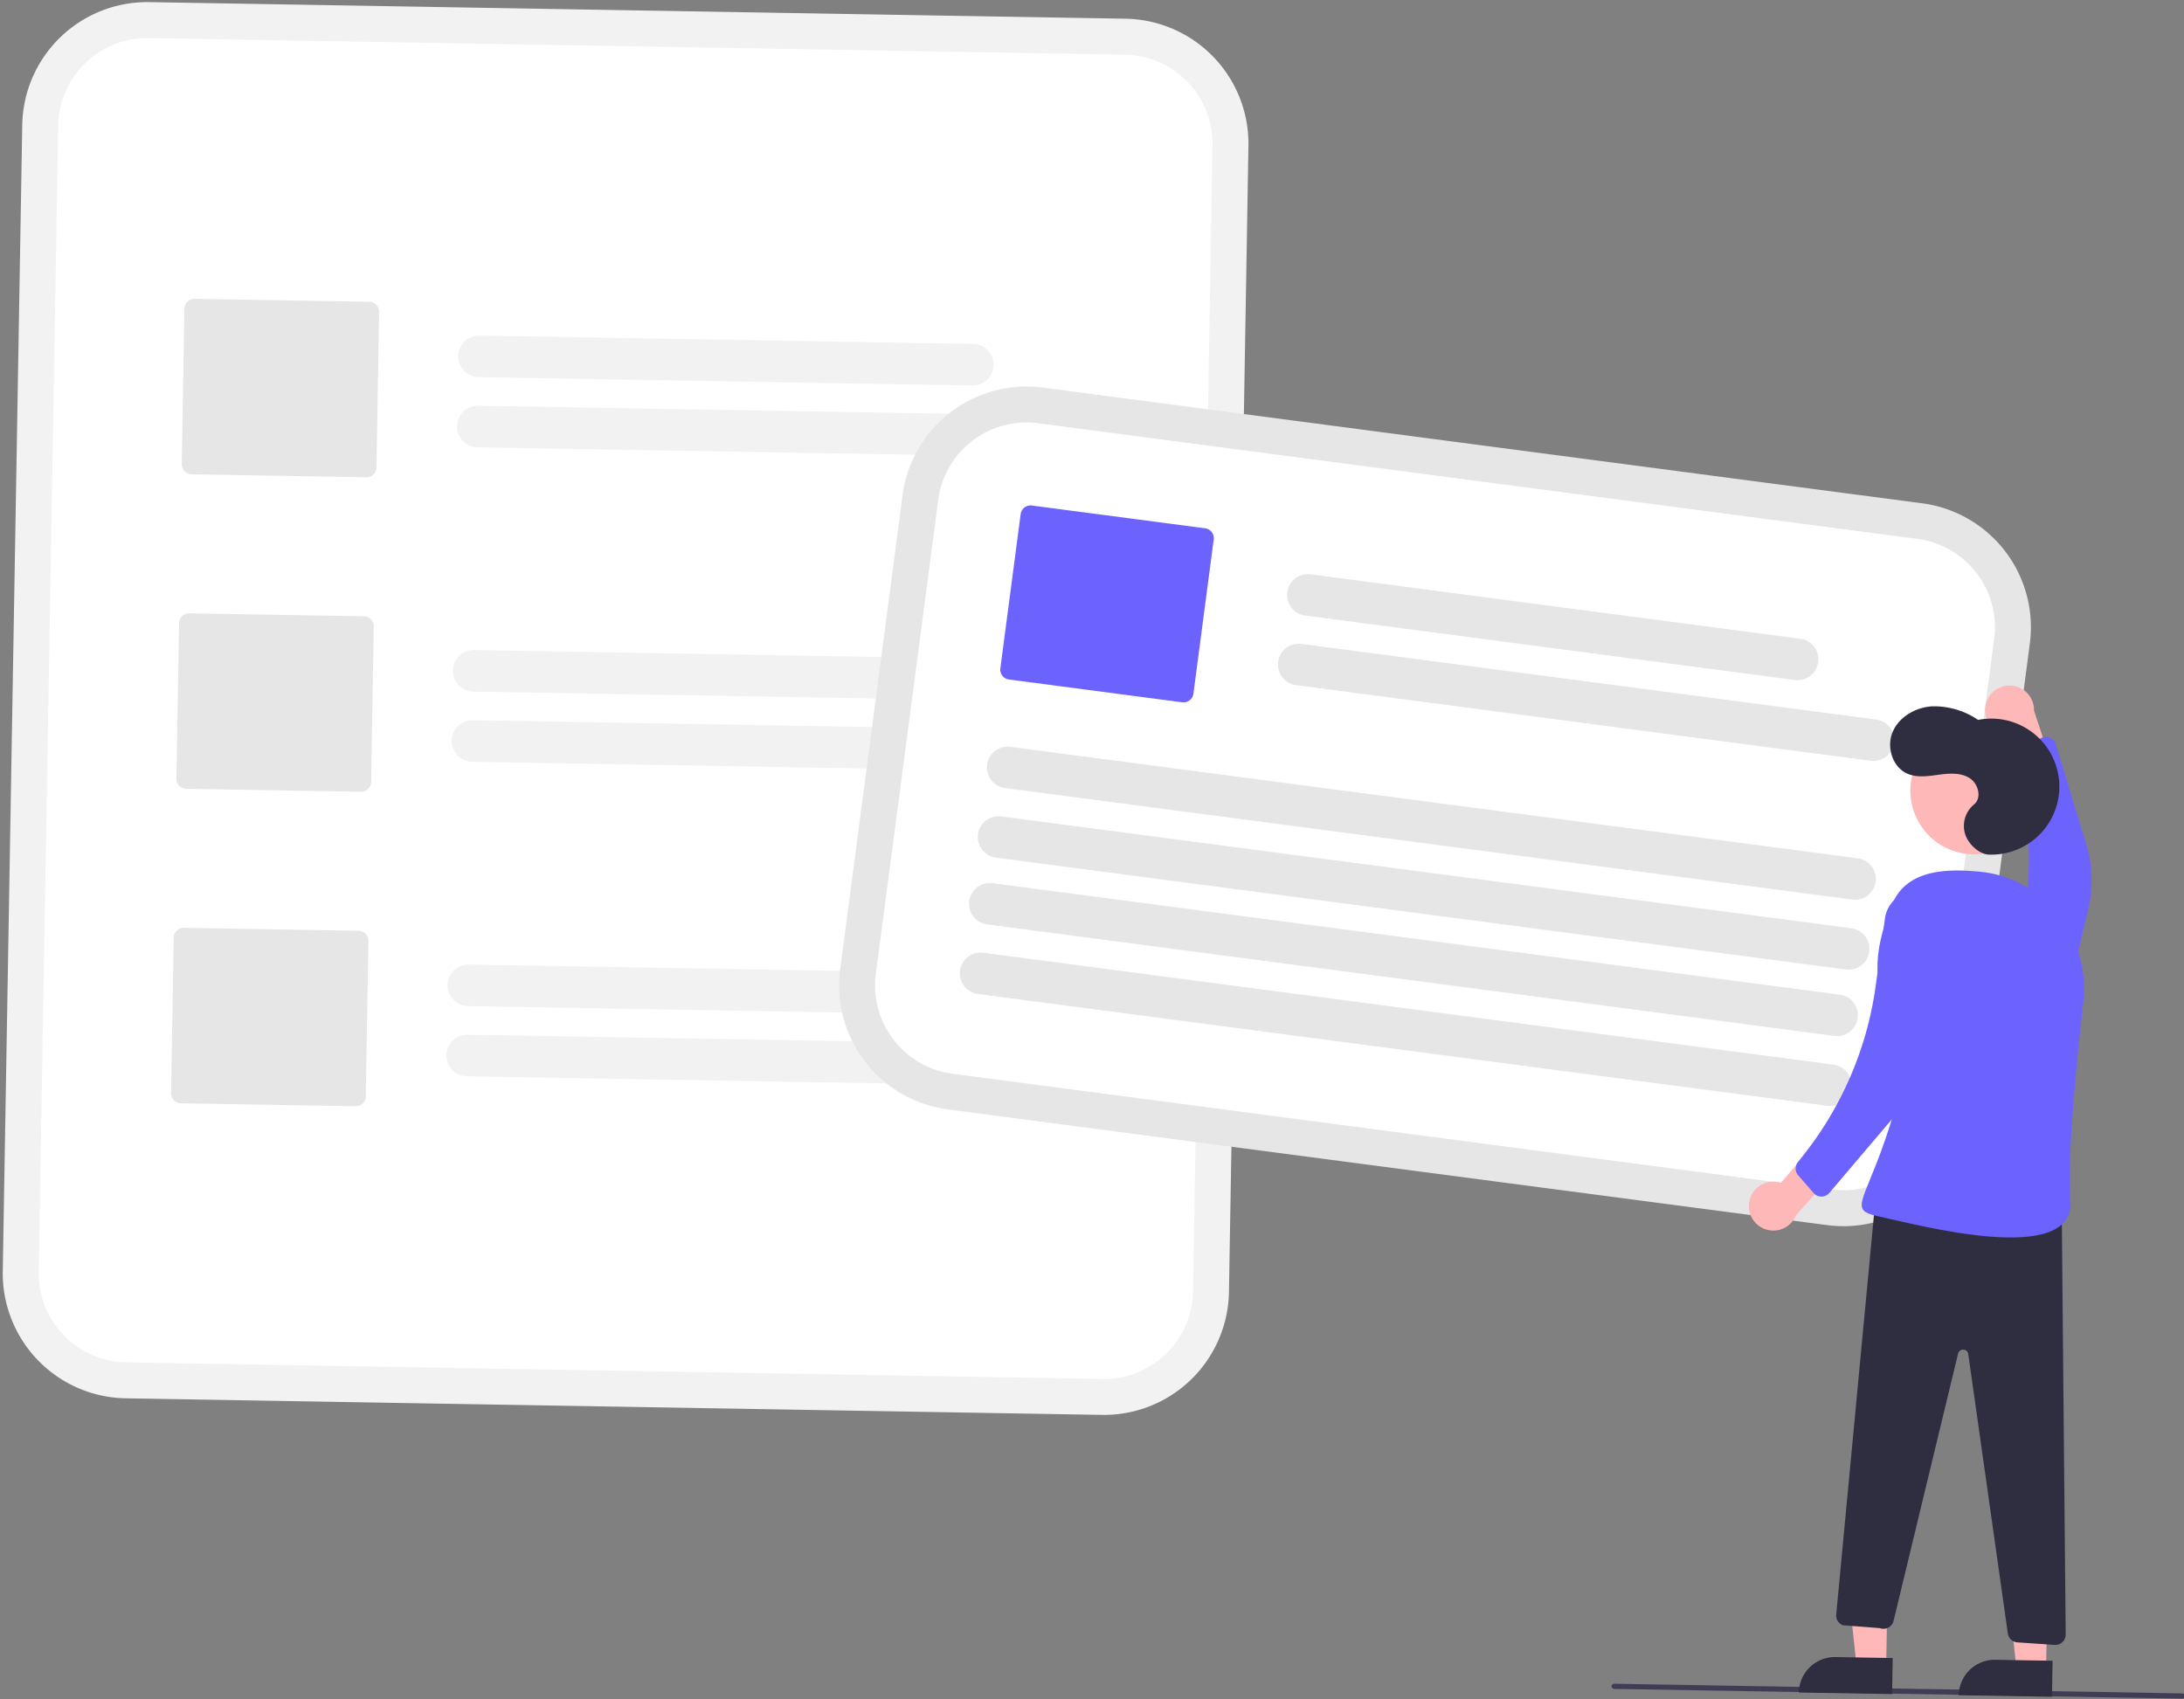 <svg xmlns="http://www.w3.org/2000/svg" width="539.467" height="419.794" viewBox="0 0 539.467 419.794">
    <rect x="0" y="0" width="539.467" height="419.794" fill="#808080" stroke="none"/>
    <g id="Group_2" data-name="Group 2" transform="matrix(1, 0.017, -0.017, 1, 6.02, 0)">
        <path id="Path_28" data-name="Path 28" d="M450.246,129.742H209.054a30.879,30.879,0,0,0-30.844,30.845V443.795a30.879,30.879,0,0,0,30.844,30.845H450.246a30.879,30.879,0,0,0,30.845-30.845V160.586A30.879,30.879,0,0,0,450.246,129.742Z" transform="translate(-178.21 -129.742)" fill="#f2f2f2"/>
        <path id="Path_29" data-name="Path 29" d="M455.221,143.6H214.029a21.99,21.99,0,0,0-21.965,21.965V448.77a21.99,21.99,0,0,0,21.965,21.965H455.221a21.99,21.99,0,0,0,21.965-21.965V165.561A21.99,21.99,0,0,0,455.221,143.6Z" transform="translate(-183.185 -134.716)" fill="#fff"/>
        <path id="Path_30" data-name="Path 30" d="M474.807,266.326H352.838a5.136,5.136,0,0,1,0-10.273H474.807a5.136,5.136,0,0,1,0,10.273Z" transform="translate(-239.071 -175.097)" fill="#f2f2f2"/>
        <path id="Path_31" data-name="Path 31" d="M496,293.374H352.838a5.136,5.136,0,0,1,0-10.273H496a5.136,5.136,0,0,1,0,10.273Z" transform="translate(-239.071 -184.809)" fill="#f2f2f2"/>
        <path id="Path_32" data-name="Path 32" d="M474.807,387.54H352.838a5.136,5.136,0,0,1,0-10.273H474.807a5.136,5.136,0,0,1,0,10.273Z" transform="translate(-239.071 -218.622)" fill="#f2f2f2"/>
        <path id="Path_33" data-name="Path 33" d="M496,414.588H352.838a5.136,5.136,0,1,1,0-10.273H496a5.136,5.136,0,0,1,0,10.273Z" transform="translate(-239.071 -228.334)" fill="#f2f2f2"/>
        <path id="Path_34" data-name="Path 34" d="M474.807,508.753H352.838a5.136,5.136,0,1,1,0-10.273H474.807a5.136,5.136,0,1,1,0,10.273Z" transform="translate(-239.071 -262.146)" fill="#f2f2f2"/>
        <path id="Path_35" data-name="Path 35" d="M496,535.8H352.838a5.136,5.136,0,1,1,0-10.273H496a5.136,5.136,0,0,1,0,10.273Z" transform="translate(-239.071 -271.859)" fill="#f2f2f2"/>
        <path id="Path_36" data-name="Path 36" d="M287.525,287.122H244.362a2.466,2.466,0,0,1-2.463-2.463V246.237a2.466,2.466,0,0,1,2.463-2.463h43.164a2.466,2.466,0,0,1,2.463,2.463v38.422A2.466,2.466,0,0,1,287.525,287.122Z" transform="translate(-201.08 -170.688)" fill="#e6e6e6"/>
        <path id="Path_37" data-name="Path 37" d="M287.525,408.336H244.362a2.466,2.466,0,0,1-2.463-2.463V367.451a2.466,2.466,0,0,1,2.463-2.463h43.164a2.466,2.466,0,0,1,2.463,2.463v38.422A2.466,2.466,0,0,1,287.525,408.336Z" transform="translate(-201.08 -214.213)" fill="#e6e6e6"/>
        <path id="Path_38" data-name="Path 38" d="M287.525,529.549H244.362a2.466,2.466,0,0,1-2.463-2.463V488.664a2.466,2.466,0,0,1,2.463-2.463h43.164a2.466,2.466,0,0,1,2.463,2.463v38.422A2.466,2.466,0,0,1,287.525,529.549Z" transform="translate(-201.08 -257.737)" fill="#e6e6e6"/>
        <path id="Path_39" data-name="Path 39" d="M777.752,448.706l1.913-16.734,9.594-83.9,1.913-16.734a30.879,30.879,0,0,0-27.141-34.149l-217.7-24.893a30.879,30.879,0,0,0-34.149,27.141l-.005.043L498.77,416.762l0,.043a30.879,30.879,0,0,0,27.141,34.149l217.7,24.893A30.879,30.879,0,0,0,777.752,448.706Z" transform="translate(-293.242 -180.857)" fill="#e6e6e6"/>
        <path id="Path_40" data-name="Path 40" d="M773.9,452.673l2.266-19.82,8.888-77.73,2.266-19.82A21.99,21.99,0,0,0,768,310.985L550.3,286.092a21.99,21.99,0,0,0-24.318,19.327l0,.043L512.566,422.745l0,.044a21.99,21.99,0,0,0,19.328,24.318L749.586,472A21.99,21.99,0,0,0,773.9,452.673Z" transform="translate(-298.217 -185.832)" fill="#fff"/>
        <path id="Path_41" data-name="Path 41" d="M794.363,366.658,673.183,352.8a5.136,5.136,0,0,1,1.167-10.206l121.18,13.857a5.136,5.136,0,0,1-1.167,10.206Z" transform="translate(-354.308 -206.16)" fill="#e6e6e6"/>
        <path id="Path_42" data-name="Path 42" d="M812.34,395.938,670.11,379.674a5.136,5.136,0,1,1,1.167-10.206l142.23,16.264a5.136,5.136,0,0,1-1.167,10.206Z" transform="translate(-353.205 -215.809)" fill="#e6e6e6"/>
        <path id="Path_43" data-name="Path 43" d="M768.358,445.212,558.667,421.234a5.136,5.136,0,1,1,1.167-10.206l209.691,23.978a5.136,5.136,0,0,1-1.167,10.206Z" transform="translate(-313.188 -230.732)" fill="#e6e6e6"/>
        <path id="Path_44" data-name="Path 44" d="M765.959,472.161,555.594,448.107a5.136,5.136,0,1,1,1.167-10.206l210.365,24.055a5.136,5.136,0,1,1-1.167,10.206Z" transform="translate(-312.085 -240.382)" fill="#e6e6e6"/>
        <path id="Path_45" data-name="Path 45" d="M762.336,497.869,552.646,473.891a5.136,5.136,0,1,1,1.167-10.206L763.5,487.663a5.136,5.136,0,1,1-1.167,10.206Z" transform="translate(-311.026 -249.64)" fill="#e6e6e6"/>
        <path id="Path_46" data-name="Path 46" d="M759.938,524.818,549.573,500.763a5.136,5.136,0,0,1,1.167-10.206L761.1,514.612a5.136,5.136,0,1,1-1.167,10.206Z" transform="translate(-309.923 -259.289)" fill="#e6e6e6"/>
        <path id="Path_47" data-name="Path 47" d="M603.664,365.883l-42.884-4.9a2.466,2.466,0,0,1-2.167-2.727l4.365-38.173a2.466,2.466,0,0,1,2.727-2.167l42.884,4.9a2.466,2.466,0,0,1,2.167,2.727l-4.365,38.173A2.466,2.466,0,0,1,603.664,365.883Z" transform="translate(-314.798 -197.303)" fill="#6c63ff"/>
        <path id="Path_48" data-name="Path 48" d="M941.793,769.382H801.431a.641.641,0,1,1,0-1.282H941.793a.641.641,0,0,1,0,1.282Z" transform="translate(-401.764 -358.96)" fill="#3f3d56"/>
        <path id="Path_49" data-name="Path 49" d="M938.453,385.486a6.01,6.01,0,0,0,5.4,7.47l4.342,13.029,8.561-.708-6.391-18.314a6.042,6.042,0,0,0-11.909-1.478Z" transform="translate(-451.129 -219.923)" fill="#ffb8b8"/>
        <path id="Path_50" data-name="Path 50" d="M947.382,477.84h0a7.745,7.745,0,0,0,12.805-4.053l6.781-31.068a30.685,30.685,0,0,0-.791-16.01l-7.936-24.468a2.564,2.564,0,0,0-3.586-1.5l-5.179,2.593a2.564,2.564,0,0,0-1.314,3.008l.522,1.8a86.334,86.334,0,0,1,.659,45.816l-4.218,16.235A7.745,7.745,0,0,0,947.382,477.84Z" transform="translate(-453.501 -226.953)" fill="#6c63ff"/>
        <path id="Path_51" data-name="Path 51" d="M722.186,614.067h-7.327L711.374,585.8h10.814Z" transform="translate(-255.437 -210.348)" fill="#ffb8b8"/>
        <path id="Path_52" data-name="Path 52" d="M703.659,626.633H717.79v8.9H694.762a8.9,8.9,0,0,1,8.9-8.9Z" transform="translate(-249.472 -225.009)" fill="#2f2e41"/>
        <path id="Path_53" data-name="Path 53" d="M783.807,614.067H776.48L772.995,585.8h10.814Z" transform="translate(-277.564 -210.348)" fill="#ffb8b8"/>
        <path id="Path_54" data-name="Path 54" d="M765.281,626.633h14.131v8.9H756.384a8.9,8.9,0,0,1,8.9-8.9Z" transform="translate(-271.599 -225.009)" fill="#2f2e41"/>
        <circle id="Ellipse_3" data-name="Ellipse 3" cx="15.742" cy="15.742" r="15.742" transform="translate(469.042 171.322)" fill="#ffb8b8"/>
        <path id="Path_55" data-name="Path 55" d="M850.581,573.082a6.01,6.01,0,0,1,7.75-4.986l8.8-10.546,7.713,3.783-12.633,14.719a6.043,6.043,0,0,1-11.628-2.97Z" transform="translate(-419.623 -283.357)" fill="#ffb8b8"/>
        <path id="Path_56" data-name="Path 56" d="M926.7,425.757a16.8,16.8,0,1,0-3.147-33.216,19.306,19.306,0,0,0-11.52-3.157c-4.034.36-8.023,2.755-9.532,6.513s.112,8.713,3.863,10.24c2.4.979,5.12.5,7.686.109s5.366-.653,7.6.672,3.237,4.875,1.237,6.53a6.883,6.883,0,0,0-1.977,7.576C921.917,423.625,924.661,425.713,926.7,425.757Z" transform="translate(-438.085 -222.953)" fill="#2f2e41"/>
        <path id="Path_57" data-name="Path 57" d="M940.813,580.251l2.792,105.97a2.564,2.564,0,0,1-2.693,2.628l-9.2-.469a2.564,2.564,0,0,1-2.4-2.158l-10.941-68.828a1.282,1.282,0,0,0-2.517-.078l-14.81,66.27a2.564,2.564,0,0,1-3.361,1.856l-9.129-.558a2.564,2.564,0,0,1-1.7-2.6l7.969-103.038Z" transform="translate(-432.665 -291.149)" fill="#2f2e41"/>
        <path id="Path_58" data-name="Path 58" d="M947.858,484.4c1.54-16.059-10.267-30.584-26.359-31.726-6.933-.492-17.7-.668-21.246,8.419-10.689,27.376,8.023,26.711,1.576,50.43s-12.141,25.078-3.3,26.791,48.625,11.823,46.991-4.871C944.522,523.185,946.322,500.422,947.858,484.4Z" transform="translate(-435.229 -245.633)" fill="#6c63ff"/>
        <path id="Path_59" data-name="Path 59" d="M894.207,461.281h0a7.745,7.745,0,0,1,10.443,8.446l-5.024,31.4a30.684,30.684,0,0,1-6.579,14.617l-16.318,19.884a2.564,2.564,0,0,1-3.887.089l-3.876-4.3a2.564,2.564,0,0,1-.126-3.28l1.141-1.482a86.334,86.334,0,0,0,17.334-42.416l2-16.654A7.745,7.745,0,0,1,894.207,461.281Z" transform="translate(-426.008 -248.602)" fill="#6c63ff"/>
    </g>
</svg>
